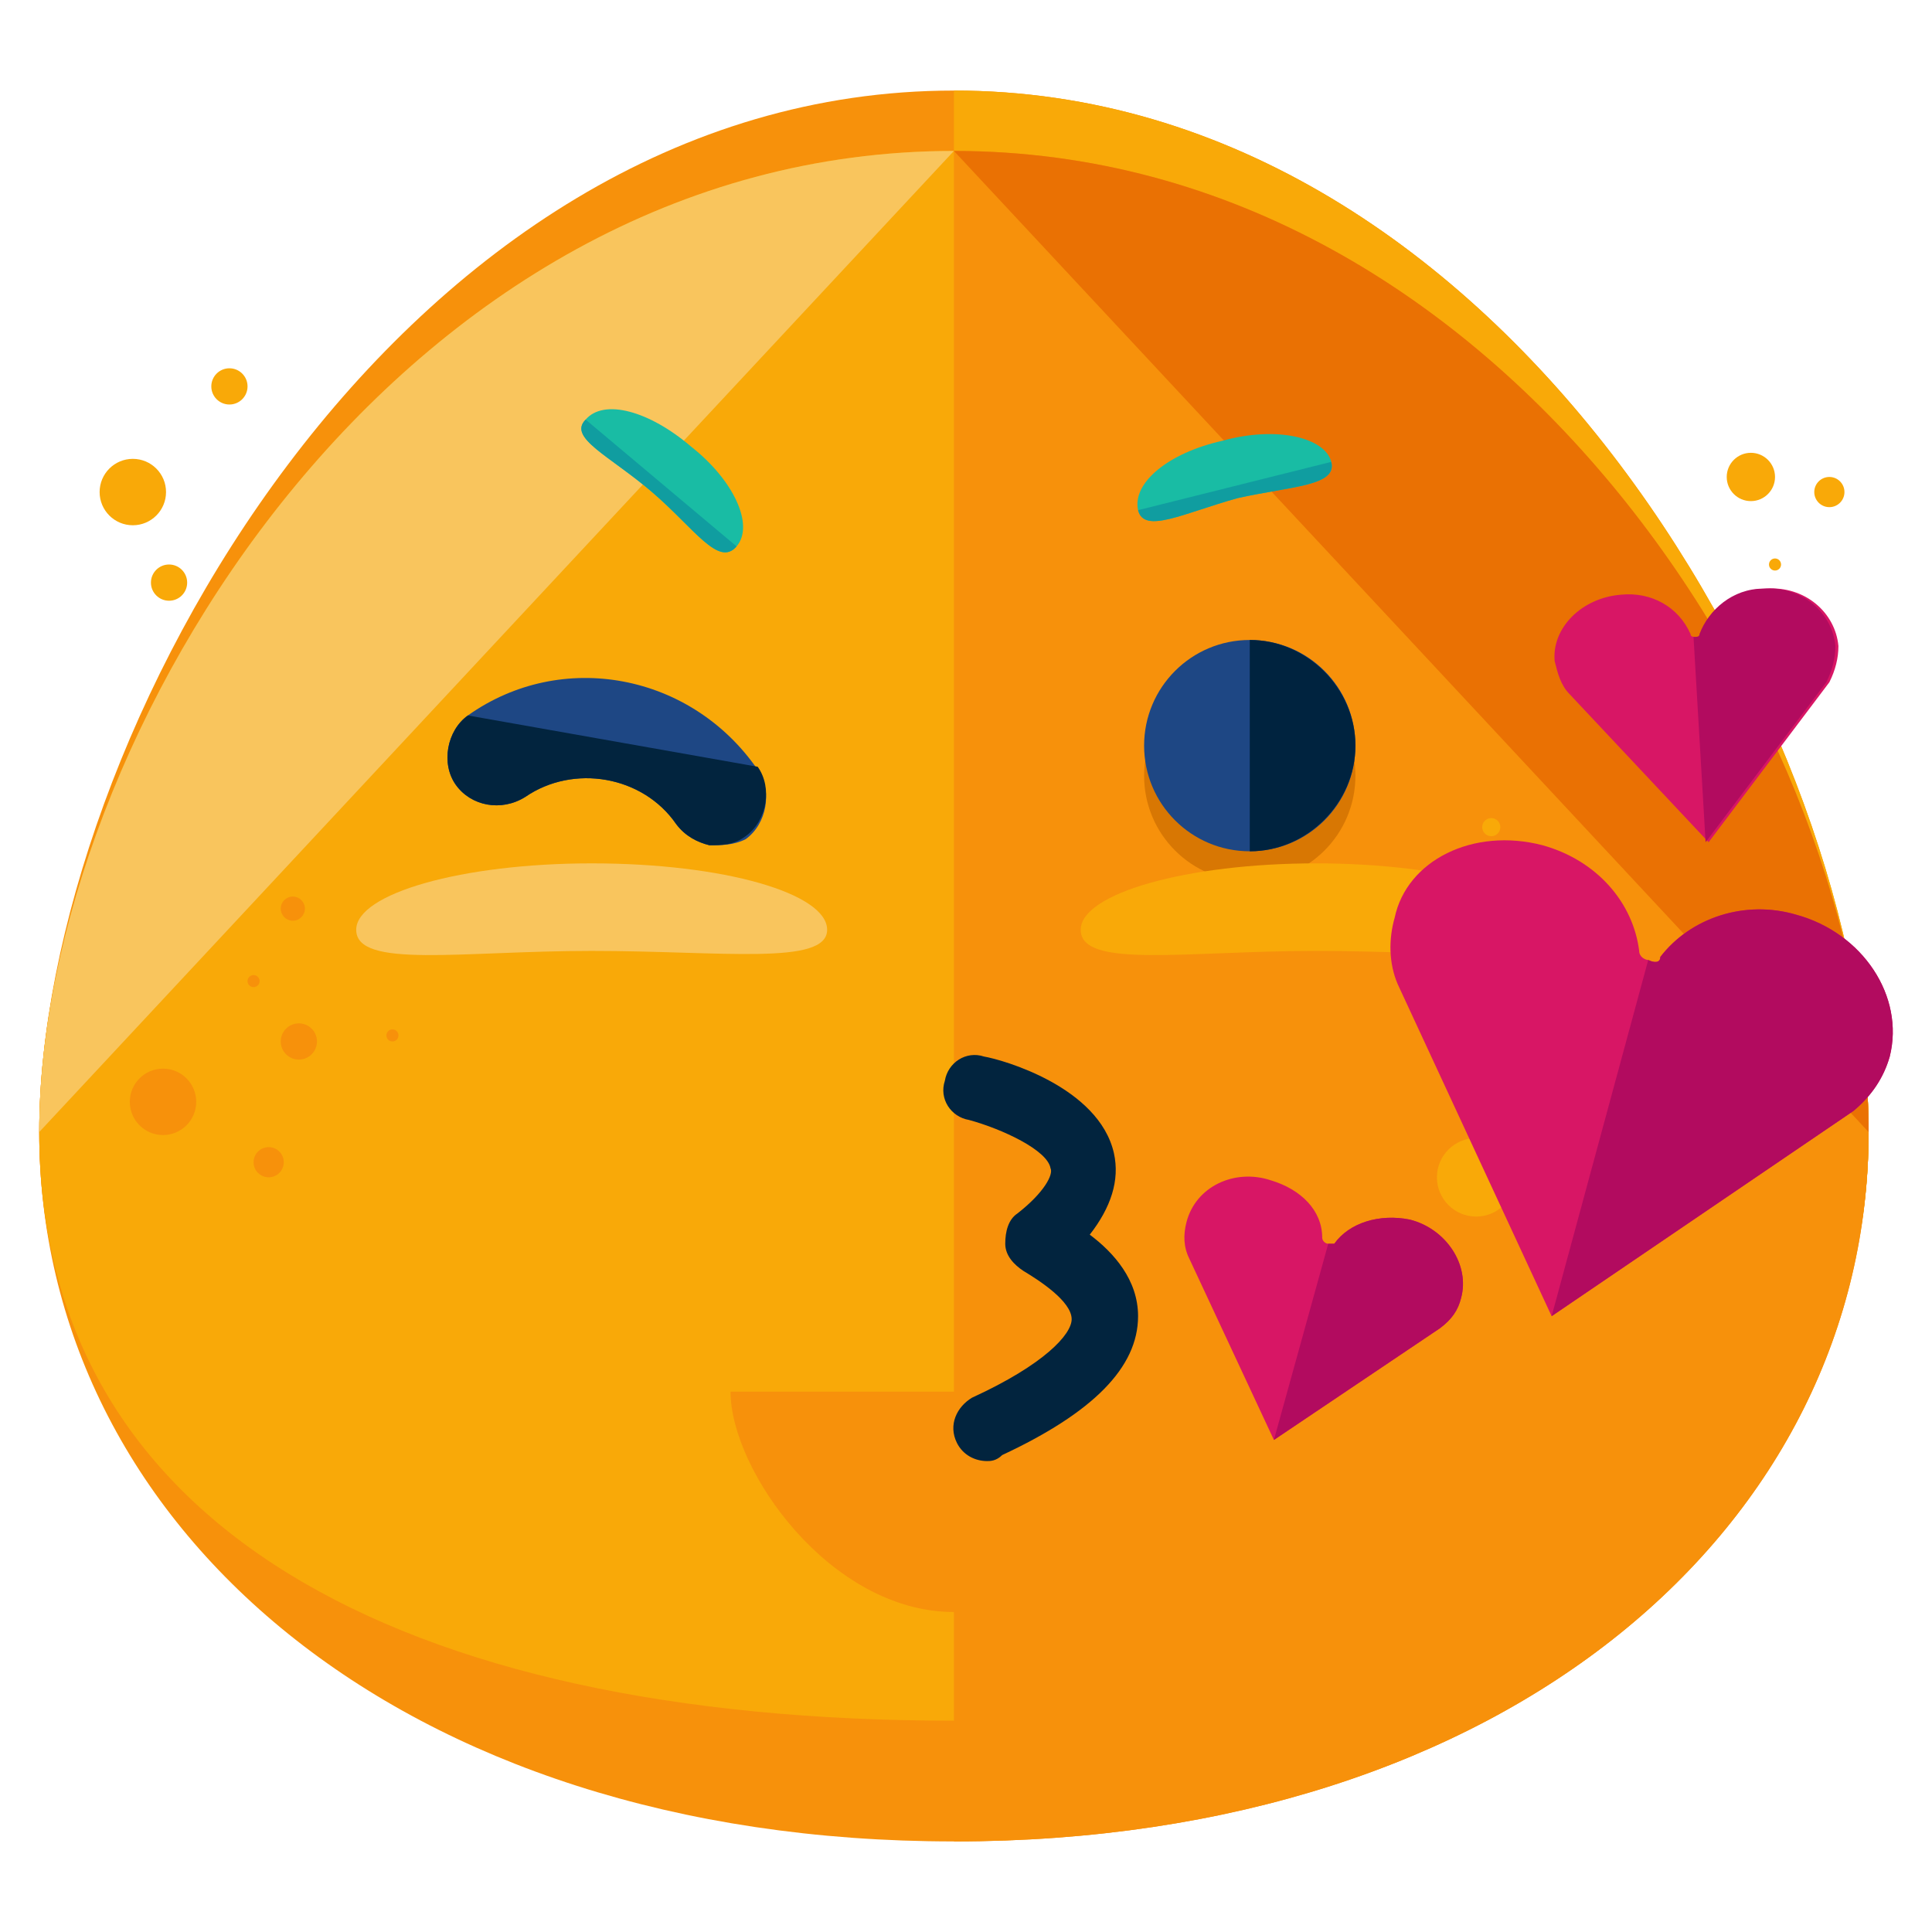 <?xml version="1.0" encoding="utf-8"?>
<!-- Generator: Adobe Illustrator 16.0.0, SVG Export Plug-In . SVG Version: 6.00 Build 0)  -->
<!DOCTYPE svg PUBLIC "-//W3C//DTD SVG 1.1//EN" "http://www.w3.org/Graphics/SVG/1.1/DTD/svg11.dtd">
<svg version="1.1" id="Layer_1" xmlns="http://www.w3.org/2000/svg" xmlns:xlink="http://www.w3.org/1999/xlink" x="0px" y="0px"
	 width="64px" height="64px" viewBox="0 0 64 64" enable-background="new 0 0 64 64" xml:space="preserve">
<g>
	<g>
		<g>
			<path fill="#F7910B" d="M61.9,37.5C61.9,50.5,50,61,31.6,61C13.2,61,1.3,50.5,1.3,37.5S13.2,5,31.6,5C50,5,61.9,24.5,61.9,37.5z"
				/>
		</g>
		<g>
			<path fill="#F7910B" d="M61.9,37.5C61.9,50.5,50,57,31.6,57C13.2,57,1.3,50.5,1.3,37.5S13.2,3,31.6,3C50,3,61.9,24.5,61.9,37.5z"
				/>
		</g>
		<g>
			<path fill="#F9A908" d="M31.6,3C50,3,61.9,24.5,61.9,37.5S50,57,31.6,57"/>
		</g>
		<g>
			<path fill="#F9A908" d="M61.9,37.5C61.9,50.5,50,57,31.6,57C13.2,57,1.3,50.5,1.3,37.5S13.2,5,31.6,5C50,5,61.9,24.5,61.9,37.5z"
				/>
		</g>
		<g>
			<path fill="#F9C55D" d="M1.3,37.5C1.3,24.5,13.2,5,31.6,5"/>
		</g>
		<g>
			<path fill="#F7910B" d="M31.6,5C50,5,61.9,24.5,61.9,37.5S50,61,31.6,61"/>
		</g>
		<g>
			<path fill="#EA7103" d="M31.6,5C50,5,61.9,24.5,61.9,37.5"/>
		</g>
		<g>
			<g>
				<g>
					<g>
						<g>
							<g>
								<path fill="#19BCA4" d="M24.4,18.1c-0.6,0.7-1.4-0.6-2.8-1.8c-1.4-1.2-2.8-1.8-2.2-2.4c0.6-0.7,2.1-0.3,3.5,0.9
									C24.3,15.9,25,17.4,24.4,18.1z"/>
							</g>
						</g>
					</g>
				</g>
				<g>
					<g>
						<g>
							<g>
								<path fill="#109DA0" d="M24.4,18.1c-0.6,0.7-1.4-0.6-2.8-1.8c-1.4-1.2-2.8-1.8-2.2-2.4"/>
							</g>
						</g>
					</g>
				</g>
			</g>
			<g>
				<g>
					<g>
						<g>
							<g>
								<path fill="#19BCA4" d="M37.7,16.9c0.2,0.8,1.5,0.1,3.3-0.4c1.8-0.4,3.3-0.4,3.1-1.2c-0.2-0.8-1.8-1.2-3.6-0.7
									C38.7,15,37.5,16,37.7,16.9z"/>
							</g>
						</g>
					</g>
				</g>
				<g>
					<g>
						<g>
							<g>
								<path fill="#109DA0" d="M37.7,16.9c0.2,0.8,1.5,0.1,3.3-0.4c1.8-0.4,3.3-0.4,3.1-1.2"/>
							</g>
						</g>
					</g>
				</g>
			</g>
		</g>
		<g>
			<circle fill="#F7910B" cx="9.9" cy="34.5" r="0.6"/>
		</g>
		<g>
			<circle fill="#F7910B" cx="5.4" cy="36.5" r="1.1"/>
		</g>
		<g>
			<circle fill="#F7910B" cx="8.4" cy="32.5" r="0.2"/>
		</g>
		<g>
			<circle fill="#F7910B" cx="13" cy="34.3" r="0.2"/>
		</g>
		<g>
			<circle fill="#F9A908" cx="52.2" cy="34.8" r="0.8"/>
		</g>
		<g>
			<circle fill="#F9A908" cx="54.7" cy="36.2" r="0.2"/>
		</g>
		<g>
			<circle fill="#F9A908" cx="49.4" cy="27.4" r="0.3"/>
		</g>
		<g>
			<circle fill="#F9A908" cx="48.9" cy="39" r="1.3"/>
		</g>
		<g>
			<circle fill="#F9A908" cx="56.1" cy="39.1" r="0.6"/>
		</g>
		<g>
			<circle fill="#F7910B" cx="8.9" cy="38.5" r="0.5"/>
		</g>
		<g>
			<circle fill="#F7910B" cx="9.7" cy="30.1" r="0.4"/>
		</g>
		<g>
			<circle fill="#F9A908" cx="4.4" cy="16.3" r="1.1"/>
		</g>
		<g>
			<circle fill="#F9A908" cx="7.6" cy="12.8" r="0.6"/>
		</g>
		<g>
			<circle fill="#F9A908" cx="58.8" cy="18.7" r="0.2"/>
		</g>
		<g>
			<g>
				<g>
					<g>
						<g>
							<g>
								<path fill="#1E4784" d="M23.5,28c-0.4-0.1-0.8-0.3-1.1-0.7c-1.1-1.6-3.4-2-5-0.9c-0.8,0.5-1.8,0.3-2.3-0.4
									c-0.5-0.7-0.3-1.8,0.4-2.3c3.1-2.2,7.4-1.4,9.6,1.8c0.5,0.7,0.3,1.8-0.4,2.3C24.3,28,23.9,28,23.5,28z"/>
							</g>
						</g>
						<g>
							<g>
								<path fill="#02243E" d="M25.1,25.4c0.5,0.7,0.3,1.8-0.4,2.3C24.3,28,23.9,28,23.5,28c-0.4-0.1-0.8-0.3-1.1-0.7
									c-1.1-1.6-3.4-2-5-0.9c-0.8,0.5-1.8,0.3-2.3-0.4c-0.5-0.7-0.3-1.8,0.4-2.3"/>
							</g>
						</g>
					</g>
				</g>
			</g>
			<g>
				<g>
					<circle fill="#D87703" cx="41.4" cy="25.7" r="3.5"/>
				</g>
				<g>
					<circle fill="#1E4784" cx="41.4" cy="24.7" r="3.5"/>
				</g>
				<g>
					<path fill="#00233F" d="M41.4,21.2c1.9,0,3.5,1.6,3.5,3.5s-1.6,3.5-3.5,3.5"/>
				</g>
			</g>
		</g>
		<g>
			<circle fill="#F9A908" cx="58" cy="15.8" r="0.8"/>
		</g>
		<g>
			<circle fill="#F9A908" cx="60.6" cy="16.3" r="0.5"/>
		</g>
		<g>
			<circle fill="#F9A908" cx="5.6" cy="19.3" r="0.6"/>
		</g>
		<g>
			<g>
				<path fill="#F9C55D" d="M27.4,30.8c0,1.2-3.5,0.7-7.8,0.7c-4.3,0-7.8,0.6-7.8-0.7c0-1.2,3.5-2.2,7.8-2.2
					C24,28.6,27.4,29.6,27.4,30.8z"/>
			</g>
			<g>
				<path fill="#F9A908" d="M51.4,30.8c0,1.2-3.5,0.7-7.8,0.7s-7.8,0.6-7.8-0.7c0-1.2,3.5-2.2,7.8-2.2S51.4,29.6,51.4,30.8z"/>
			</g>
		</g>
		<g>
			<g>
				<path fill="#F7910B" d="M39,46.1c0,2.6-3.3,7.3-7.4,7.3c-4.1,0-7.4-4.7-7.4-7.3"/>
			</g>
		</g>
	</g>
	<g>
		<path fill="#02243E" d="M32.7,48.4c-0.4,0-0.8-0.2-1-0.6c-0.3-0.6,0-1.2,0.5-1.5c2.4-1.1,3.3-2.1,3.3-2.6c0-0.6-1.1-1.3-1.6-1.6
			c-0.3-0.2-0.6-0.5-0.6-0.9c0-0.4,0.1-0.8,0.4-1c0.9-0.7,1.2-1.3,1.1-1.5c-0.1-0.6-1.6-1.3-2.7-1.6c-0.6-0.1-1-0.7-0.8-1.3
			c0.1-0.6,0.7-1,1.3-0.8c0.6,0.1,3.8,1,4.3,3.2c0.2,0.9-0.1,1.8-0.8,2.7c0.8,0.6,1.6,1.5,1.6,2.7c0,1.7-1.5,3.2-4.5,4.6
			C33,48.4,32.8,48.4,32.7,48.4z"/>
	</g>
	<g>
		<g>
			<g>
				<g>
					<g>
						<path fill="#D81665" d="M51.1,28c1.8,0.5,3,1.9,3.2,3.5c0,0.2,0.2,0.3,0.3,0.3c0.2,0.1,0.4,0.1,0.4-0.1c1-1.3,2.8-1.9,4.5-1.4
							c2.2,0.6,3.6,2.7,3.1,4.7c-0.2,0.7-0.6,1.3-1.2,1.8l0,0c0,0,0,0,0,0l-10,6.8l-5.1-11c0,0,0,0,0,0c0,0,0,0,0,0
							c-0.3-0.7-0.3-1.5-0.1-2.2C46.6,28.5,48.8,27.4,51.1,28z"/>
					</g>
				</g>
			</g>
			<g>
				<g>
					<path fill="#B20B5F" d="M54.6,31.8c0.2,0.1,0.4,0.1,0.4-0.1c1-1.3,2.8-1.9,4.5-1.4c2.2,0.6,3.6,2.7,3.1,4.7
						c-0.2,0.7-0.6,1.3-1.2,1.8l0,0c0,0,0,0,0,0l-10,6.8"/>
				</g>
			</g>
		</g>
	</g>
	<g>
		<g>
			<g>
				<g>
					<g>
						<path fill="#D81665" d="M42.1,39.1c1,0.3,1.7,1,1.7,1.9c0,0.1,0.1,0.2,0.2,0.2c0.1,0,0.2,0,0.2,0c0.5-0.7,1.5-1,2.5-0.8
							c1.2,0.3,2,1.5,1.7,2.6c-0.1,0.4-0.3,0.7-0.7,1l0,0c0,0,0,0,0,0l-5.5,3.7l-2.8-6c0,0,0,0,0,0l0,0c-0.2-0.4-0.2-0.8-0.1-1.2
							C39.6,39.3,40.9,38.7,42.1,39.1z"/>
					</g>
				</g>
			</g>
			<g>
				<g>
					<path fill="#B20B5F" d="M44,41.2c0.1,0,0.2,0,0.2,0c0.5-0.7,1.5-1,2.5-0.8c1.2,0.3,2,1.5,1.7,2.6c-0.1,0.4-0.3,0.7-0.7,1l0,0
						c0,0,0,0,0,0l-5.5,3.7"/>
				</g>
			</g>
		</g>
	</g>
	<g>
		<g>
			<g>
				<g>
					<g>
						<path fill="#D81665" d="M53.7,19.7c1-0.1,1.9,0.4,2.3,1.3c0,0.1,0.1,0.1,0.2,0.1c0.1,0,0.2,0,0.2-0.1c0.3-0.8,1.1-1.5,2.1-1.5
							c1.3-0.1,2.3,0.8,2.4,1.9c0,0.4-0.1,0.8-0.3,1.2l0,0c0,0,0,0,0,0l-4,5.3L52,23c0,0,0,0,0,0c0,0,0,0,0,0
							c-0.3-0.3-0.4-0.7-0.5-1.1C51.4,20.8,52.4,19.8,53.7,19.7z"/>
					</g>
				</g>
			</g>
			<g>
				<g>
					<path fill="#B20B5F" d="M56.1,21.1c0.1,0,0.2,0,0.2-0.1c0.3-0.8,1.1-1.5,2.1-1.5c1.3-0.1,2.3,0.8,2.4,1.9
						c0,0.4-0.1,0.8-0.3,1.2l0,0c0,0,0,0,0,0l-4,5.3"/>
				</g>
			</g>
		</g>
	</g>
</g>
</svg>
